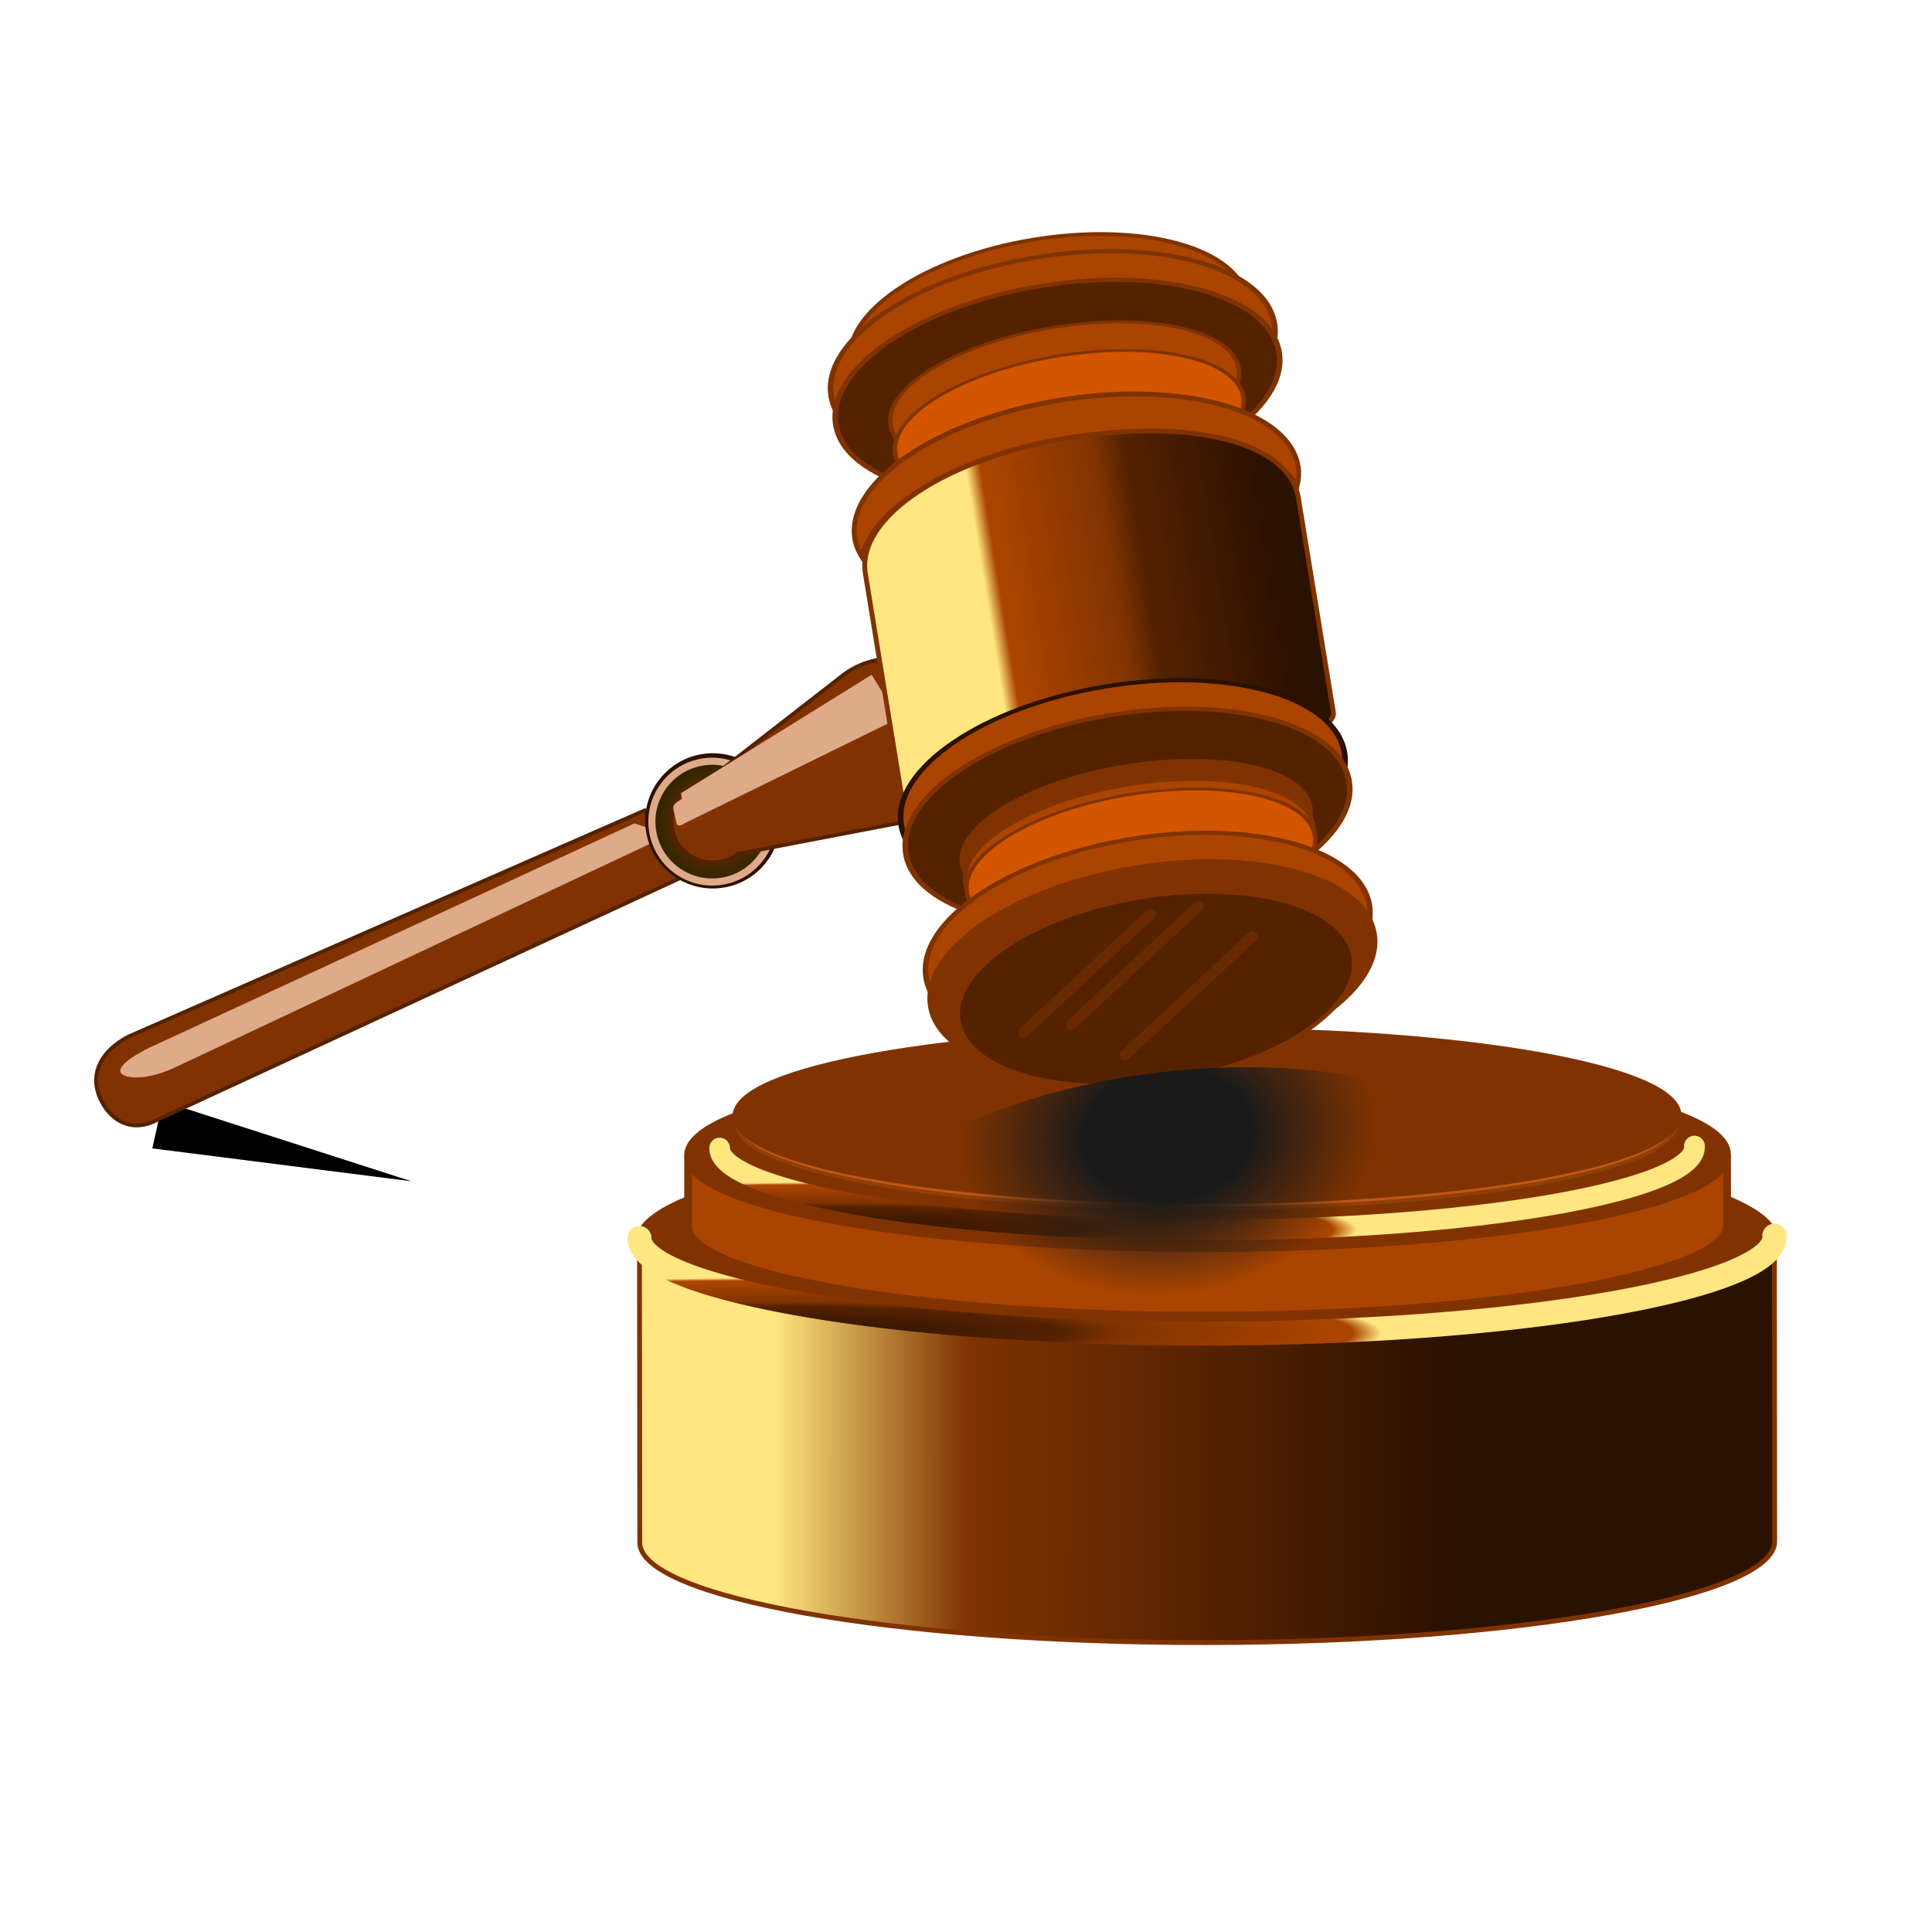 <?xml version="1.0" encoding="UTF-8" standalone="no"?>
<!-- Created with Inkscape (http://www.inkscape.org/) -->

<svg
   xmlns:dc="http://purl.org/dc/elements/1.1/"
   xmlns:cc="http://creativecommons.org/ns#"
   xmlns:rdf="http://www.w3.org/1999/02/22-rdf-syntax-ns#"
   xmlns:svg="http://www.w3.org/2000/svg"
   xmlns="http://www.w3.org/2000/svg"
   xmlns:xlink="http://www.w3.org/1999/xlink"
   xmlns:sodipodi="http://sodipodi.sourceforge.net/DTD/sodipodi-0.dtd"
   xmlns:inkscape="http://www.inkscape.org/namespaces/inkscape"
   width="400"
   height="400"
   id="svg2"
   version="1.1"
   inkscape:version="0.48.2 r9819"
   sodipodi:docname="Judge_Hammer.svg">
  <defs
     id="defs4">
    <linearGradient
       id="linearGradient4803">
      <stop
         style="stop-color:#2b1100;stop-opacity:1;"
         offset="0"
         id="stop4805" />
      <stop
         id="stop4807"
         offset="0.3"
         style="stop-color:#2b1100;stop-opacity:1;" />
      <stop
         style="stop-color:#803300;stop-opacity:1;"
         offset="0.8"
         id="stop4809" />
      <stop
         id="stop4811"
         offset="1"
         style="stop-color:#ffe680;stop-opacity:1;" />
      <stop
         style="stop-color:#ffe680;stop-opacity:1;"
         offset="1"
         id="stop4813" />
    </linearGradient>
    <linearGradient
       id="linearGradient4783">
      <stop
         id="stop4785"
         offset="0"
         style="stop-color:#2b1100;stop-opacity:1;" />
      <stop
         style="stop-color:#2b1100;stop-opacity:1;"
         offset="0.031"
         id="stop4787" />
      <stop
         id="stop4791"
         offset="0.45"
         style="stop-color:#803300;stop-opacity:1;" />
      <stop
         style="stop-color:#ffe680;stop-opacity:1;"
         offset="0.788"
         id="stop4797" />
      <stop
         id="stop4799"
         offset="1"
         style="stop-color:#ffe680;stop-opacity:1;" />
    </linearGradient>
    <linearGradient
       id="linearGradient4699">
      <stop
         style="stop-color:#1a1a1a;stop-opacity:1;"
         offset="0"
         id="stop4701" />
      <stop
         id="stop4707"
         offset="0.4"
         style="stop-color:#1a1a1a;stop-opacity:1;" />
      <stop
         style="stop-color:#1a1a1a;stop-opacity:0;"
         offset="1"
         id="stop4709" />
      <stop
         style="stop-color:#1a1a1a;stop-opacity:0;"
         offset="1"
         id="stop4703" />
    </linearGradient>
    <linearGradient
       id="linearGradient4654">
      <stop
         style="stop-color:#1a1a1a;stop-opacity:1;"
         offset="0"
         id="stop4656" />
      <stop
         id="stop4662"
         offset="0.326"
         style="stop-color:#1a1a1a;stop-opacity:1;" />
      <stop
         style="stop-color:#1a1a1a;stop-opacity:0;"
         offset="1"
         id="stop4658" />
    </linearGradient>
    <linearGradient
       id="linearGradient4398">
      <stop
         style="stop-color:#803300;stop-opacity:1;"
         offset="0"
         id="stop4400" />
      <stop
         style="stop-color:#2d2400;stop-opacity:1;"
         offset="1"
         id="stop4402" />
    </linearGradient>
    <inkscape:path-effect
       effect="skeletal"
       id="path-effect4078"
       is_visible="true"
       pattern="M 0,5 10,10 10,0 z"
       copytype="single_stretched"
       prop_scale="1"
       scale_y_rel="false"
       spacing="0"
       normal_offset="0"
       tang_offset="0"
       prop_units="false"
       vertical_pattern="false"
       fuse_tolerance="0" />
    <linearGradient
       id="linearGradient4048">
      <stop
         style="stop-color:#2b1100;stop-opacity:1;"
         offset="0"
         id="stop4050" />
      <stop
         id="stop4066"
         offset="0.031"
         style="stop-color:#2b1100;stop-opacity:1;" />
      <stop
         id="stop4062"
         offset="0.375"
         style="stop-color:#552200;stop-opacity:1;" />
      <stop
         style="stop-color:#803300;stop-opacity:1;"
         offset="0.45"
         id="stop4070" />
      <stop
         id="stop4058"
         offset="0.725"
         style="stop-color:#aa4400;stop-opacity:1;" />
      <stop
         style="stop-color:#aa4400;stop-opacity:1;"
         offset="0.75"
         id="stop4072" />
      <stop
         id="stop4074"
         offset="0.788"
         style="stop-color:#ffe680;stop-opacity:1;" />
      <stop
         style="stop-color:#ffe680;stop-opacity:1;"
         offset="1"
         id="stop4052" />
    </linearGradient>
    <inkscape:path-effect
       effect="skeletal"
       id="path-effect3130"
       is_visible="true"
       pattern="M 0,0 0,10 10,5 z"
       copytype="single_stretched"
       prop_scale="1"
       scale_y_rel="false"
       spacing="0"
       normal_offset="0"
       tang_offset="0"
       prop_units="false"
       vertical_pattern="false"
       fuse_tolerance="0" />
    <inkscape:path-effect
       effect="skeletal"
       id="path-effect3126"
       is_visible="true"
       pattern="M 0,5 10,10 10,0 z"
       copytype="single_stretched"
       prop_scale="1"
       scale_y_rel="false"
       spacing="0"
       normal_offset="0"
       tang_offset="0"
       prop_units="false"
       vertical_pattern="false"
       fuse_tolerance="0" />
    <filter
       inkscape:collect="always"
       id="filter4044"
       x="-0.292"
       width="1.584"
       y="-0.615"
       height="2.229">
      <feGaussianBlur
         inkscape:collect="always"
         stdDeviation="6.311"
         id="feGaussianBlur4046" />
    </filter>
    <filter
       inkscape:collect="always"
       id="filter4362">
      <feGaussianBlur
         inkscape:collect="always"
         stdDeviation="0.195"
         id="feGaussianBlur4364" />
    </filter>
    <filter
       inkscape:collect="always"
       id="filter4366">
      <feGaussianBlur
         inkscape:collect="always"
         stdDeviation="0.195"
         id="feGaussianBlur4368" />
    </filter>
    <filter
       inkscape:collect="always"
       id="filter4370">
      <feGaussianBlur
         inkscape:collect="always"
         stdDeviation="0.195"
         id="feGaussianBlur4372" />
    </filter>
    <filter
       inkscape:collect="always"
       id="filter4410">
      <feGaussianBlur
         inkscape:collect="always"
         stdDeviation="0.505"
         id="feGaussianBlur4412" />
    </filter>
    <filter
       inkscape:collect="always"
       id="filter4418">
      <feGaussianBlur
         inkscape:collect="always"
         stdDeviation="0.2"
         id="feGaussianBlur4420" />
    </filter>
    <filter
       color-interpolation-filters="sRGB"
       inkscape:collect="always"
       id="filter4410-0">
      <feGaussianBlur
         inkscape:collect="always"
         stdDeviation="0.505"
         id="feGaussianBlur4412-5" />
    </filter>
    <filter
       inkscape:collect="always"
       id="filter4479">
      <feGaussianBlur
         inkscape:collect="always"
         stdDeviation="3.286"
         id="feGaussianBlur4481" />
    </filter>
    <filter
       inkscape:collect="always"
       id="filter4503">
      <feGaussianBlur
         inkscape:collect="always"
         stdDeviation="0.7"
         id="feGaussianBlur4505" />
    </filter>
    <filter
       inkscape:collect="always"
       id="filter4507">
      <feGaussianBlur
         inkscape:collect="always"
         stdDeviation="0.673"
         id="feGaussianBlur4509" />
    </filter>
    <linearGradient
       id="linearGradient4048-6">
      <stop
         style="stop-color:#2b1100;stop-opacity:1;"
         offset="0"
         id="stop4050-7" />
      <stop
         id="stop4066-8"
         offset="0.031"
         style="stop-color:#2b1100;stop-opacity:1;" />
      <stop
         id="stop4062-0"
         offset="0.375"
         style="stop-color:#552200;stop-opacity:1;" />
      <stop
         style="stop-color:#803300;stop-opacity:1;"
         offset="0.45"
         id="stop4070-6" />
      <stop
         id="stop4058-6"
         offset="0.725"
         style="stop-color:#aa4400;stop-opacity:1;" />
      <stop
         style="stop-color:#aa4400;stop-opacity:1;"
         offset="0.75"
         id="stop4072-2" />
      <stop
         id="stop4074-5"
         offset="0.788"
         style="stop-color:#ffe680;stop-opacity:1;" />
      <stop
         style="stop-color:#ffe680;stop-opacity:1;"
         offset="1"
         id="stop4052-0" />
    </linearGradient>
    <linearGradient
       gradientTransform="translate(-212.5,-59.5)"
       y2="110"
       x2="220"
       y1="110"
       x1="300"
       gradientUnits="userSpaceOnUse"
       id="linearGradient4581"
       xlink:href="#linearGradient4048-6"
       inkscape:collect="always" />
    <radialGradient
       inkscape:collect="always"
       xlink:href="#linearGradient4398"
       id="radialGradient4646"
       gradientUnits="userSpaceOnUse"
       gradientTransform="matrix(-6.0501615e-7,-0.917,0.917,1.013416e-7,-102.218,209.466)"
       cx="48.081"
       cy="166.38"
       fx="48.081"
       fy="166.38"
       r="10.5" />
    <linearGradient
       inkscape:collect="always"
       xlink:href="#linearGradient4783"
       id="linearGradient4648"
       gradientUnits="userSpaceOnUse"
       x1="300"
       y1="110"
       x2="220"
       y2="110" />
    <linearGradient
       inkscape:collect="always"
       xlink:href="#linearGradient4048"
       id="linearGradient4650"
       gradientUnits="userSpaceOnUse"
       x1="300"
       y1="110"
       x2="220"
       y2="110" />
    <radialGradient
       inkscape:collect="always"
       xlink:href="#linearGradient4654"
       id="radialGradient4660"
       cx="243.215"
       cy="192.64"
       fx="243.215"
       fy="192.64"
       r="41.713"
       gradientTransform="matrix(-0.328,0.457,-0.941,-0.319,527.362,144.601)"
       gradientUnits="userSpaceOnUse" />
    <radialGradient
       inkscape:collect="always"
       xlink:href="#linearGradient4699"
       id="radialGradient4705"
       cx="69.893"
       cy="280"
       fx="69.893"
       fy="280"
       r="31.213"
       gradientUnits="userSpaceOnUse"
       gradientTransform="matrix(-2.2502161e-7,0.961,-0.577,-1.4604344e-7,241.473,204.822)" />
    <radialGradient
       inkscape:collect="always"
       xlink:href="#linearGradient4048"
       id="radialGradient4723"
       cx="182.975"
       cy="259.771"
       fx="182.975"
       fy="259.771"
       r="101.03"
       gradientTransform="matrix(1.314,0.002,-1.7015307e-4,0.118,-57.432,168.771)"
       gradientUnits="userSpaceOnUse" />
    <radialGradient
       inkscape:collect="always"
       xlink:href="#linearGradient4048"
       id="radialGradient4779"
       gradientUnits="userSpaceOnUse"
       gradientTransform="matrix(1.314,0.002,-1.7015307e-4,0.118,-57.432,168.771)"
       cx="182.975"
       cy="259.771"
       fx="182.975"
       fy="259.771"
       r="101.03" />
    <linearGradient
       inkscape:collect="always"
       xlink:href="#linearGradient4803"
       id="linearGradient4801"
       gradientUnits="userSpaceOnUse"
       x1="349.076"
       y1="100.321"
       x2="183.119"
       y2="100.081" />
    <filter
       inkscape:collect="always"
       id="filter4829">
      <feGaussianBlur
         inkscape:collect="always"
         stdDeviation="0.564"
         id="feGaussianBlur4831" />
    </filter>
    <filter
       inkscape:collect="always"
       id="filter4833">
      <feGaussianBlur
         inkscape:collect="always"
         stdDeviation="0.76"
         id="feGaussianBlur4835" />
    </filter>
    <filter
       inkscape:collect="always"
       id="filter4837">
      <feGaussianBlur
         inkscape:collect="always"
         stdDeviation="0.831"
         id="feGaussianBlur4839" />
    </filter>
    <filter
       inkscape:collect="always"
       id="filter4841"
       x="-0.011"
       width="1.021"
       y="-0.101"
       height="1.203">
      <feGaussianBlur
         inkscape:collect="always"
         stdDeviation="0.885"
         id="feGaussianBlur4843" />
    </filter>
    <filter
       inkscape:collect="always"
       id="filter4845">
      <feGaussianBlur
         inkscape:collect="always"
         stdDeviation="0.76"
         id="feGaussianBlur4847" />
    </filter>
    <filter
       inkscape:collect="always"
       id="filter4849">
      <feGaussianBlur
         inkscape:collect="always"
         stdDeviation="0.916"
         id="feGaussianBlur4851" />
    </filter>
    <filter
       inkscape:collect="always"
       id="filter4853">
      <feGaussianBlur
         inkscape:collect="always"
         stdDeviation="0.916"
         id="feGaussianBlur4855" />
    </filter>
    <filter
       inkscape:collect="always"
       id="filter4857">
      <feGaussianBlur
         inkscape:collect="always"
         stdDeviation="0.831"
         id="feGaussianBlur4859" />
    </filter>
    <filter
       inkscape:collect="always"
       id="filter4861">
      <feGaussianBlur
         inkscape:collect="always"
         stdDeviation="0.76"
         id="feGaussianBlur4863" />
    </filter>
    <linearGradient
       inkscape:collect="always"
       xlink:href="#linearGradient4803"
       id="linearGradient4939"
       gradientUnits="userSpaceOnUse"
       x1="349.076"
       y1="100.321"
       x2="183.119"
       y2="100.081" />
    <radialGradient
       inkscape:collect="always"
       xlink:href="#linearGradient4048"
       id="radialGradient4941"
       gradientUnits="userSpaceOnUse"
       gradientTransform="matrix(1.314,0.002,-1.7015307e-4,0.118,-57.432,168.771)"
       cx="182.975"
       cy="259.771"
       fx="182.975"
       fy="259.771"
       r="101.03" />
    <radialGradient
       inkscape:collect="always"
       xlink:href="#linearGradient4048"
       id="radialGradient4943"
       gradientUnits="userSpaceOnUse"
       gradientTransform="matrix(1.314,0.002,-1.7015307e-4,0.118,-57.432,168.771)"
       cx="182.975"
       cy="259.771"
       fx="182.975"
       fy="259.771"
       r="101.03" />
    <radialGradient
       inkscape:collect="always"
       xlink:href="#linearGradient4398"
       id="radialGradient4945"
       gradientUnits="userSpaceOnUse"
       gradientTransform="matrix(-6.0501615e-7,-0.917,0.917,1.013416e-7,-102.218,209.466)"
       cx="48.081"
       cy="166.38"
       fx="48.081"
       fy="166.38"
       r="10.5" />
    <linearGradient
       inkscape:collect="always"
       xlink:href="#linearGradient4048"
       id="linearGradient4947"
       gradientUnits="userSpaceOnUse"
       x1="300"
       y1="110"
       x2="220"
       y2="110" />
    <radialGradient
       inkscape:collect="always"
       xlink:href="#linearGradient4699"
       id="radialGradient4949"
       gradientUnits="userSpaceOnUse"
       gradientTransform="matrix(-2.2502161e-7,0.961,-0.577,-1.4604344e-7,241.473,204.822)"
       cx="69.893"
       cy="280"
       fx="69.893"
       fy="280"
       r="31.213" />
  </defs>
  <sodipodi:namedview
     id="base"
     pagecolor="#ffffff"
     bordercolor="#666666"
     borderopacity="1.0"
     inkscape:pageopacity="0.0"
     inkscape:pageshadow="2"
     inkscape:zoom="0.98994949"
     inkscape:cx="269.17334"
     inkscape:cy="214.5362"
     inkscape:document-units="px"
     inkscape:current-layer="layer2"
     showgrid="true"
     showguides="false"
     inkscape:window-width="1278"
     inkscape:window-height="722"
     inkscape:window-x="0"
     inkscape:window-y="25"
     inkscape:window-maximized="1">
    <inkscape:grid
       type="xygrid"
       id="grid2985"
       empspacing="5"
       visible="true"
       enabled="true"
       snapvisiblegridlinesonly="true" />
    <sodipodi:guide
       position="300,290"
       orientation="-100,-10"
       id="guide3010" />
    <sodipodi:guide
       position="210,280"
       orientation="-110,-10"
       id="guide3012" />
  </sodipodi:namedview>
  <g
     inkscape:groupmode="layer"
     id="layer2"
     inkscape:label="Draw"
     style="opacity:1">
    <g
       id="g4374"
       style="stroke:#803300;filter:url(#filter4507)"
       transform="matrix(0.987,-0.161,0.161,0.987,-24.33,35.427)" />
    <g
       id="g4902"
       transform="translate(-19.77,37.715)">
      <g
         transform="matrix(1,-0.001,0.001,1,11.975,7.068)"
         id="g4552">
        <path
           id="path4519"
           d="m 355,182.5 c 0,9.665 -43.652,17.5 -97.5,17.5 -53.848,0 -97.5,-7.835 -97.5,-17.5 0,-9.665 43.652,-17.5 97.5,-17.5 53.848,0 97.5,7.835 97.5,17.5 z"
           style="color:#000000;fill:#803300;stroke:#803300;stroke-width:1.474;stroke-linecap:butt;stroke-linejoin:miter;stroke-miterlimit:4;stroke-opacity:1;stroke-dashoffset:0;marker:none;visibility:visible;display:inline;overflow:visible;filter:url(#filter4861);enable-background:accumulate"
           transform="matrix(1.205,0,0,1.205,-52.821,-7.436)"
           inkscape:connector-curvature="0" />
        <path
           id="path4515"
           d="m 355,182.5 c 0,9.665 -43.652,17.5 -97.5,17.5 -53.848,0 -97.5,-7.835 -97.5,-17.5 0,-9.665 43.652,-17.5 97.5,-17.5 53.848,0 97.5,7.835 97.5,17.5 z"
           style="color:#000000;fill:#803300;stroke:#803300;stroke-width:1.474;stroke-linecap:butt;stroke-linejoin:miter;stroke-miterlimit:4;stroke-opacity:1;stroke-dashoffset:0;marker:none;visibility:visible;display:inline;overflow:visible;filter:url(#filter4857);enable-background:accumulate"
           transform="matrix(1.103,0,0,1.103,-26.41,-6.718)"
           inkscape:connector-curvature="0" />
        <path
           id="path4513"
           d="m 355,182.5 c 0,9.665 -43.652,17.5 -97.5,17.5 -53.848,0 -97.5,-7.835 -97.5,-17.5 0,-9.665 43.652,-17.5 97.5,-17.5 53.848,0 97.5,7.835 97.5,17.5 z"
           style="opacity:0.7;color:#000000;fill:#ff7f2a;stroke:#803300;stroke-width:1.474;stroke-linecap:butt;stroke-linejoin:miter;stroke-miterlimit:4;stroke-opacity:1;stroke-dashoffset:0;marker:none;visibility:visible;display:inline;overflow:visible;filter:url(#filter4853);enable-background:accumulate"
           transform="translate(0,6)"
           inkscape:connector-curvature="0" />
        <path
           id="path4511"
           d="m 355,182.5 c 0,9.665 -43.652,17.5 -97.5,17.5 -53.848,0 -97.5,-7.835 -97.5,-17.5 0,-9.665 43.652,-17.5 97.5,-17.5 53.848,0 97.5,7.835 97.5,17.5 z"
           style="color:#000000;fill:#803300;stroke:#803300;stroke-width:1.474;stroke-linecap:butt;stroke-linejoin:miter;stroke-miterlimit:4;stroke-opacity:1;stroke-dashoffset:0;marker:none;visibility:visible;display:inline;overflow:visible;filter:url(#filter4849);enable-background:accumulate"
           transform="translate(0,4)"
           inkscape:connector-curvature="0" />
        <path
           id="path4539"
           transform="matrix(1.205,0,0,1.205,-52.821,-7.436)"
           style="color:#000000;fill:url(#linearGradient4939);fill-opacity:1;fill-rule:nonzero;stroke:#803300;stroke-width:0.83;stroke-linecap:butt;stroke-linejoin:miter;stroke-miterlimit:4;stroke-opacity:1;stroke-dasharray:none;stroke-dashoffset:0;marker:none;visibility:visible;display:inline;overflow:visible;filter:url(#filter4845);enable-background:accumulate"
           d="M 355,183.537 C 355,192.165 311.348,200 257.5,200 203.652,200 160,192.165 160,183.537 l 0,50.617 c 0,9.458 43.652,17.293 97.5,17.293 53.848,0 97.5,-7.835 97.5,-17.293 z"
           inkscape:connector-curvature="0"
           sodipodi:nodetypes="csccscc" />
        <path
           style="font-size:medium;font-style:normal;font-variant:normal;font-weight:normal;font-stretch:normal;text-indent:0;text-align:start;text-decoration:none;line-height:normal;letter-spacing:normal;word-spacing:normal;text-transform:none;direction:ltr;block-progression:tb;writing-mode:lr-tb;text-anchor:start;baseline-shift:baseline;color:#000000;fill:url(#radialGradient4941);fill-opacity:1;stroke:none;stroke-width:4.149;marker:none;visibility:visible;display:inline;overflow:visible;filter:url(#filter4841);enable-background:accumulate;font-family:Sans;-inkscape-font-specification:Sans"
           d="m 159.75,181.438 a 2.075,2.075 0 0 0 -1.812,2.094 c 0,1.953 1.188,3.562 2.75,4.812 1.562,1.251 3.636,2.324 6.219,3.344 5.166,2.04 12.407,3.842 21.312,5.375 17.812,3.066 42.257,5 69.281,5 27.024,0 51.469,-1.934 69.281,-5 8.906,-1.533 16.146,-3.335 21.312,-5.375 2.583,-1.02 4.657,-2.093 6.219,-3.344 1.562,-1.251 2.75,-2.859 2.75,-4.812 a 2.075,2.075 0 1 0 -4.125,0 c 0,0.204 -0.183,0.733 -1.219,1.562 -1.035,0.829 -2.806,1.791 -5.156,2.719 -4.701,1.856 -11.731,3.652 -20.469,5.156 -17.476,3.008 -41.77,4.969 -68.594,4.969 -26.823,0 -51.118,-1.96 -68.594,-4.969 -8.738,-1.504 -15.767,-3.3 -20.469,-5.156 -2.351,-0.928 -4.121,-1.89 -5.156,-2.719 -1.035,-0.829 -1.219,-1.359 -1.219,-1.562 A 2.075,2.075 0 0 0 159.75,181.438 z"
           id="path4777"
           inkscape:connector-curvature="0"
           transform="matrix(1.035,0,0,1.035,-9,3.143)" />
        <path
           id="path4547"
           transform="matrix(1.103,0,0,1.103,-26.41,-6.718)"
           style="color:#000000;fill:#aa4400;stroke:#803300;stroke-width:1.474;stroke-linecap:butt;stroke-linejoin:miter;stroke-miterlimit:4;stroke-opacity:1;stroke-dashoffset:0;marker:none;visibility:visible;display:inline;overflow:visible;filter:url(#filter4837);enable-background:accumulate"
           d="m 355,195.878 c 0,8.985 -43.652,16.82 -97.5,16.82 -53.848,0 -97.5,-7.835 -97.5,-16.82 l 0,-13.151 C 160,192.165 203.652,200 257.5,200 c 53.848,0 97.5,-7.835 97.5,-17.273 z"
           inkscape:connector-curvature="0"
           sodipodi:nodetypes="csccscc" />
        <path
           transform="matrix(1.205,0,0,1.205,-52.818,-9.436)"
           inkscape:connector-curvature="0"
           id="path4711"
           d="m 159.75,181.438 a 2.075,2.075 0 0 0 -1.812,2.094 c 0,1.953 1.188,3.562 2.75,4.812 1.562,1.251 3.636,2.324 6.219,3.344 5.166,2.04 12.407,3.842 21.312,5.375 17.812,3.066 42.257,5 69.281,5 27.024,0 51.469,-1.934 69.281,-5 8.906,-1.533 16.146,-3.335 21.312,-5.375 2.583,-1.02 4.657,-2.093 6.219,-3.344 1.562,-1.251 2.75,-2.859 2.75,-4.812 a 2.075,2.075 0 1 0 -4.125,0 c 0,0.204 -0.183,0.733 -1.219,1.562 -1.035,0.829 -2.806,1.791 -5.156,2.719 -4.701,1.856 -11.731,3.652 -20.469,5.156 -17.476,3.008 -41.77,4.969 -68.594,4.969 -26.823,0 -51.118,-1.96 -68.594,-4.969 -8.738,-1.504 -15.767,-3.3 -20.469,-5.156 -2.351,-0.928 -4.121,-1.89 -5.156,-2.719 -1.035,-0.829 -1.219,-1.359 -1.219,-1.562 A 2.075,2.075 0 0 0 159.75,181.438 z"
           style="font-size:medium;font-style:normal;font-variant:normal;font-weight:normal;font-stretch:normal;text-indent:0;text-align:start;text-decoration:none;line-height:normal;letter-spacing:normal;word-spacing:normal;text-transform:none;direction:ltr;block-progression:tb;writing-mode:lr-tb;text-anchor:start;baseline-shift:baseline;color:#000000;fill:url(#radialGradient4943);fill-opacity:1;stroke:none;stroke-width:4.149;marker:none;visibility:visible;display:inline;overflow:visible;filter:url(#filter4833);enable-background:accumulate;font-family:Sans;-inkscape-font-specification:Sans" />
      </g>
      <path
         id="path3128"
         d="M 51.857,165.358 48.143,174.642 100,190 z"
         style="fill:#000000;fill-rule:evenodd;stroke:none;filter:url(#filter4044)"
         transform="matrix(0.987,-0.161,0.161,0.987,-24.33,35.427)"
         inkscape:connector-curvature="0" />
      <path
         transform="matrix(0.987,-0.161,0.161,0.987,-24.33,35.427)"
         sodipodi:nodetypes="cccccsc"
         inkscape:connector-curvature="0"
         d="m 47,151 113,-29 5,15 -115,32 m 0,0 c -6,2 -10,-2 -11,-7 -0.975,-4.874 2,-9 8,-11"
         style="color:#000000;fill:#803300;fill-opacity:1;fill-rule:nonzero;stroke:#552200;stroke-width:0.8;stroke-linecap:butt;stroke-linejoin:miter;stroke-miterlimit:4;stroke-opacity:1;stroke-dasharray:none;stroke-dashoffset:0;marker:none;visibility:visible;display:inline;overflow:visible;filter:url(#filter4410-0);enable-background:accumulate"
         id="path3116" />
      <path
         transform="matrix(0.931,-0.341,0.17,0.27,-18.585,154.386)"
         id="path4445"
         style="color:#000000;fill:#deaa87;fill-opacity:1;fill-rule:nonzero;stroke:none;stroke-width:1.093;marker:none;visibility:visible;display:inline;overflow:visible;filter:url(#filter4479);enable-background:accumulate"
         d="m 47,151 113,-29 5,15 -115,32 m 0,0 c -6,2 -10,-2 -11,-7 -0.975,-4.874 2,-9 8,-11"
         inkscape:connector-curvature="0"
         sodipodi:nodetypes="cccccsc" />
      <path
         id="path3102"
         d="m 60,165 c 0,5.523 -4.477,10 -10,10 -5.523,0 -10,-4.477 -10,-10 0,-5.523 4.477,-10 10,-10 5.523,0 10,4.477 10,10 z"
         style="fill:url(#radialGradient4945);fill-opacity:1;stroke:#2b1100;stroke-width:0.741;stroke-miterlimit:4;stroke-dasharray:none;filter:url(#filter4418)"
         transform="matrix(1.332,-0.218,0.218,1.332,64.778,-76.644)"
         inkscape:connector-curvature="0" />
      <path
         inkscape:connector-curvature="0"
         transform="matrix(1.234,-0.201,0.201,1.234,72.371,-61.165)"
         style="fill:none;stroke:#deaa87;stroke-width:1.179;stroke-miterlimit:4;stroke-dasharray:none;filter:url(#filter4503)"
         d="m 60,165 c 0,5.523 -4.477,10 -10,10 -5.523,0 -10,-4.477 -10,-10 0,-5.523 4.477,-10 10,-10 5.523,0 10,4.477 10,10 z"
         id="path4485" />
      <path
         transform="matrix(0.987,-0.161,0.161,0.987,-24.33,35.427)"
         sodipodi:nodetypes="scccssscccs"
         inkscape:connector-curvature="0"
         id="path3104"
         d="m 213,99 c -2.894,0 -5.615,0.725 -8,2 l -0.094,0.062 L 173.812,118 c -0.104,-0.004 -0.208,0 -0.312,0 -4.694,0 -8.5,3.806 -8.5,8.5 0,4.694 3.806,8.5 8.5,8.5 1.477,0 2.884,-0.369 4.094,-1.031 L 213,133 c 3,0 18,-1 17,-17 0,-9.389 -7.611,-17 -17,-17 z"
         style="fill:#803300;stroke:#552200;stroke-width:0.8;stroke-miterlimit:4;stroke-dasharray:none;filter:url(#filter4410)" />
      <path
         sodipodi:nodetypes="cccccsc"
         inkscape:connector-curvature="0"
         d="m 47,151 111.408,-37.172 13.875,25.154 -123.511,27.466 m 0,0 c -6,2 -5.001,-0.325 -6.001,-5.325 -0.975,-4.874 -1.43,-5.145 4.57,-7.145"
         style="color:#000000;fill:#deaa87;fill-opacity:1;fill-rule:nonzero;stroke:none;stroke-width:1.093;marker:none;visibility:visible;display:inline;overflow:visible;filter:url(#filter4479);enable-background:accumulate"
         id="path4483"
         transform="matrix(0.362,-0.085,0.023,0.405,140.272,69.35)" />
      <path
         id="path3054"
         d="m 295,45 c 0,13.807 -17.909,25 -40,25 -22.091,0 -40,-11.193 -40,-25 0,-13.807 17.909,-25 40,-25 22.091,0 40,11.193 40,25 z"
         style="fill:#aa4400;stroke:#803300;filter:url(#filter4507)"
         transform="matrix(1.024,-0.167,0.124,0.757,-29.836,39.326)"
         inkscape:connector-curvature="0" />
      <path
         id="path3026"
         d="m 295,45 c 0,13.807 -17.909,25 -40,25 -22.091,0 -40,-11.193 -40,-25 0,-13.807 17.909,-25 40,-25 22.091,0 40,11.193 40,25 z"
         style="fill:#aa4400;stroke:#803300;filter:url(#filter4507)"
         transform="matrix(1.147,-0.187,0.139,0.849,-60.999,46.276)"
         inkscape:connector-curvature="0" />
      <path
         id="path3028"
         d="m 295,45 c 0,13.807 -17.909,25 -40,25 -22.091,0 -40,-11.193 -40,-25 0,-13.807 17.909,-25 40,-25 22.091,0 40,11.193 40,25 z"
         style="fill:#552200;stroke:#803300;filter:url(#filter4507)"
         transform="matrix(1.147,-0.187,0.139,0.849,-60.032,52.198)"
         inkscape:connector-curvature="0" />
      <path
         id="path3050"
         d="m 295,45 c 0,13.807 -17.909,25 -40,25 -22.091,0 -40,-11.193 -40,-25 0,-13.807 17.909,-25 40,-25 22.091,0 40,11.193 40,25 z"
         style="fill:#aa4400;stroke:#803300;filter:url(#filter4507)"
         transform="matrix(0.901,-0.147,0.094,0.575,6.206,56.06)"
         inkscape:connector-curvature="0" />
      <path
         id="path3052"
         d="m 295,45 c 0,13.807 -17.909,25 -40,25 -22.091,0 -40,-11.193 -40,-25 0,-13.807 17.909,-25 40,-25 22.091,0 40,11.193 40,25 z"
         style="fill:#d45500;stroke:#803300;filter:url(#filter4507)"
         transform="matrix(0.901,-0.147,0.094,0.575,7.173,61.982)"
         inkscape:connector-curvature="0" />
      <path
         style="fill:#aa4400;stroke:#803300;stroke-width:1;filter:url(#filter4507)"
         d="m 258.5,52 c -25.681,0 -46.5,9.626 -46.5,21.5 0,1.368 0.347,2.703 0.875,4 0.045,-0.111 0.014,-0.234 0.062,-0.344 0.619,-1.4 1.542,-2.745 2.719,-4.031 1.177,-1.286 2.61,-2.512 4.281,-3.656 1.671,-1.144 3.584,-2.184 5.688,-3.156 2.104,-0.973 4.401,-1.884 6.875,-2.656 2.474,-0.773 5.125,-1.425 7.906,-1.969 2.782,-0.544 5.692,-0.964 8.719,-1.25 C 252.152,60.151 255.29,60 258.5,60 c 3.21,0 6.348,0.151 9.375,0.438 3.027,0.286 5.937,0.706 8.719,1.25 2.782,0.544 5.432,1.196 7.906,1.969 2.474,0.773 4.771,1.684 6.875,2.656 2.104,0.973 4.016,2.012 5.688,3.156 1.671,1.144 3.105,2.37 4.281,3.656 1.177,1.286 2.099,2.632 2.719,4.031 0.049,0.11 0.018,0.233 0.062,0.344 C 304.653,76.203 305,74.868 305,73.5 305,61.626 284.181,52 258.5,52 z"
         id="path3030"
         inkscape:connector-curvature="0"
         transform="matrix(0.987,-0.161,0.161,0.987,-24.33,35.427)" />
      <path
         style="fill:url(#linearGradient4947);fill-opacity:1;stroke:#803300;stroke-width:1;filter:url(#filter4507)"
         d="m 304,80 c 0,5.937 10e-6,35 10e-6,45 0,5 -31.159,10 -44,10 -12.841,0 -47,3 -47,-7 0,-7.2 0,-41.063 0,-47 0,-11.874 20.319,-21 46,-21 25.681,0 45,8.126 45,20 z"
         id="path3076"
         inkscape:connector-curvature="0"
         sodipodi:nodetypes="sssssss"
         transform="matrix(0.987,-0.161,0.161,0.987,-24.33,35.427)" />
      <path
         id="path3034"
         d="m 295,45 c 0,13.807 -17.909,25 -40,25 -22.091,0 -40,-11.193 -40,-25 0,-13.807 17.909,-25 40,-25 22.091,0 40,11.193 40,25 z"
         style="fill:#aa4400;stroke:#2b1100;filter:url(#filter4507)"
         transform="matrix(1.147,-0.187,0.139,0.849,-46.498,135.1)"
         inkscape:connector-curvature="0" />
      <path
         id="path3036"
         d="m 295,45 c 0,13.807 -17.909,25 -40,25 -22.091,0 -40,-11.193 -40,-25 0,-13.807 17.909,-25 40,-25 22.091,0 40,11.193 40,25 z"
         style="fill:#552200;stroke:#803300;filter:url(#filter4507)"
         transform="matrix(1.147,-0.187,0.139,0.849,-45.531,141.022)"
         inkscape:connector-curvature="0" />
      <path
         id="path3038"
         d="m 295,45 c 0,13.807 -17.909,25 -40,25 -22.091,0 -40,-11.193 -40,-25 0,-13.807 17.909,-25 40,-25 22.091,0 40,11.193 40,25 z"
         style="fill:#803300;stroke:#803300;filter:url(#filter4507)"
         transform="matrix(0.901,-0.147,0.094,0.575,21.028,146.858)"
         inkscape:connector-curvature="0" />
      <path
         id="path3040"
         d="m 295,45 c 0,13.807 -17.909,25 -40,25 -22.091,0 -40,-11.193 -40,-25 0,-13.807 17.909,-25 40,-25 22.091,0 40,11.193 40,25 z"
         style="fill:#aa4400;stroke:#803300;filter:url(#filter4507)"
         transform="matrix(0.901,-0.147,0.094,0.575,21.673,150.806)"
         inkscape:connector-curvature="0" />
      <path
         id="path3042"
         d="m 295,45 c 0,13.807 -17.909,25 -40,25 -22.091,0 -40,-11.193 -40,-25 0,-13.807 17.909,-25 40,-25 22.091,0 40,11.193 40,25 z"
         style="fill:#d45500;stroke:#803300;filter:url(#filter4507)"
         transform="matrix(0.901,-0.147,0.094,0.575,21.995,152.78)"
         inkscape:connector-curvature="0" />
      <path
         id="path3046"
         d="m 295,45 c 0,13.807 -17.909,25 -40,25 -22.091,0 -40,-11.193 -40,-25 0,-13.807 17.909,-25 40,-25 22.091,0 40,11.193 40,25 z"
         style="fill:#aa4400;stroke:#803300;filter:url(#filter4507)"
         transform="matrix(1.147,-0.187,0.139,0.849,-41.342,166.682)"
         inkscape:connector-curvature="0" />
      <path
         id="path3071"
         d="m 295,45 c 0,13.807 -17.909,25 -40,25 -22.091,0 -40,-11.193 -40,-25 0,-13.807 17.909,-25 40,-25 22.091,0 40,11.193 40,25 z"
         style="fill:#803300;stroke:#803300;filter:url(#filter4507)"
         transform="matrix(1.147,-0.187,0.139,0.849,-40.376,172.604)"
         inkscape:connector-curvature="0" />
      <path
         id="path3048"
         d="m 295,45 c 0,13.807 -17.909,25 -40,25 -22.091,0 -40,-11.193 -40,-25 0,-13.807 17.909,-25 40,-25 22.091,0 40,11.193 40,25 z"
         style="fill:#552200;stroke:#803300;filter:url(#filter4507)"
         transform="matrix(1.024,-0.167,0.124,0.757,-7.602,175.523)"
         inkscape:connector-curvature="0" />
      <path
         style="opacity:0.7;fill:#ffb380;stroke:#803300;stroke-width:2.2;stroke-linecap:round;stroke-linejoin:miter;stroke-miterlimit:4;stroke-opacity:1;stroke-dasharray:none;filter:url(#filter4370)"
         d="m 260,160 -30,20"
         id="path4080"
         inkscape:connector-curvature="0"
         transform="matrix(0.987,-0.161,0.161,0.987,-24.33,35.427)" />
      <path
         style="opacity:0.7;fill:#ffb380;stroke:#803300;stroke-width:2.2;stroke-linecap:round;stroke-linejoin:miter;stroke-miterlimit:4;stroke-opacity:1;stroke-dasharray:none;filter:url(#filter4366)"
         d="m 270,160 -30,20"
         id="path4082"
         inkscape:connector-curvature="0"
         transform="matrix(0.987,-0.161,0.161,0.987,-24.33,35.427)" />
      <path
         inkscape:connector-curvature="0"
         id="path4084"
         d="m 280,168 -30,20"
         style="opacity:0.7;fill:#ffb380;stroke:#803300;stroke-width:2.2;stroke-linecap:round;stroke-linejoin:miter;stroke-miterlimit:4;stroke-opacity:1;stroke-dasharray:none;filter:url(#filter4362)"
         transform="matrix(0.987,-0.161,0.161,0.987,-24.33,35.427)" />
      <path
         id="path4697"
         d="m 110,290 c 0,16.569 -13.431,30 -30,30 -16.569,0 -30,-13.431 -30,-30 0,-16.569 13.431,-30 30,-30 16.569,0 30,13.431 30,30 z"
         style="color:#000000;fill:url(#radialGradient4949);fill-opacity:1;fill-rule:nonzero;stroke:none;stroke-width:1;marker:none;visibility:visible;display:inline;overflow:visible;filter:url(#filter4829);enable-background:accumulate"
         transform="matrix(2.384,-0.275,0.126,1.093,36.748,-77.927)"
         inkscape:connector-curvature="0" />
    </g>
  </g>
  <g
     inkscape:label="Layer 1"
     inkscape:groupmode="layer"
     id="layer1"
     transform="translate(0,-652.362)"
     style="display:inline" />
</svg>
